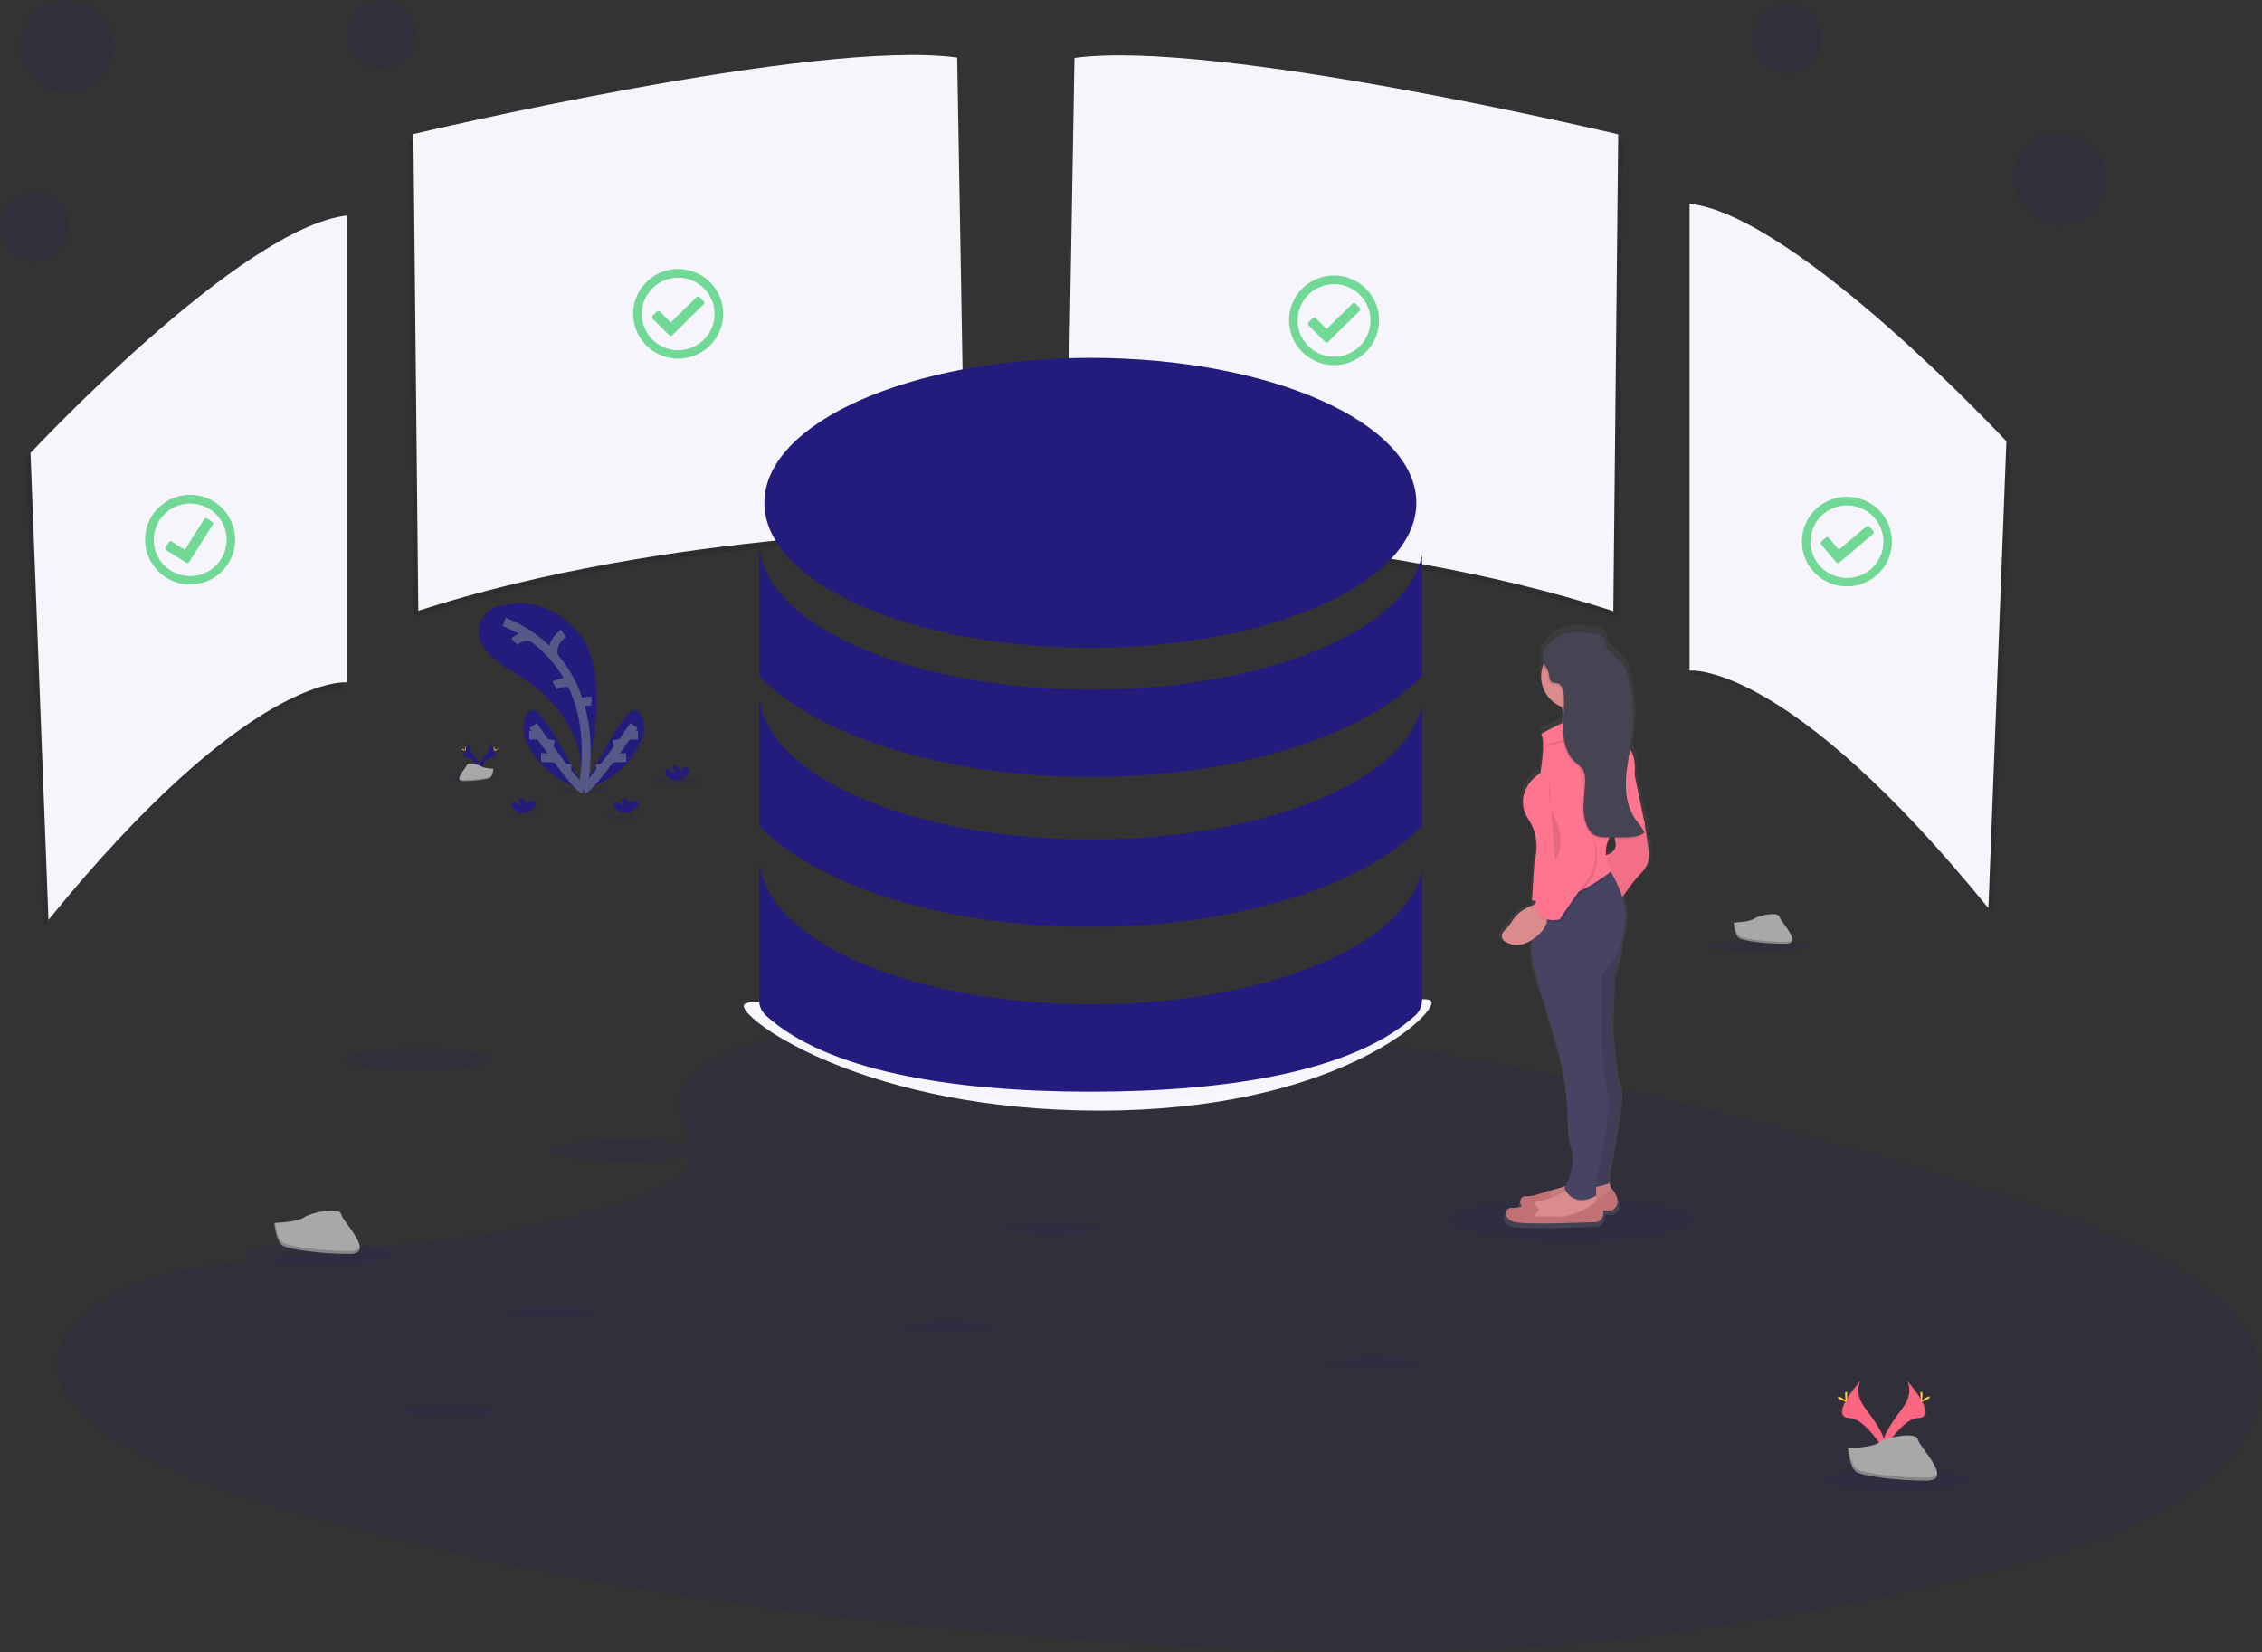 <svg width="256" height="187" viewBox="0 0 256 187" fill="none" xmlns="http://www.w3.org/2000/svg">
<rect x="0" y="0" width="256" height="187" fill="#333333" stroke="none"/>
<g clip-path="url(#clip0)">
<path opacity="0.1" d="M83.502 118.65C91.969 115.332 105.26 114.655 117.358 114.921C155.358 115.75 189.66 123.814 219.329 132.936C230.071 136.24 240.645 139.8 247.618 144.348C261.811 153.605 257.601 166.43 237.866 174.057C231.15 176.652 223.011 178.649 214.653 180.403C199.79 183.54 183.764 186.055 166.898 186.78C154.873 187.29 142.698 186.875 130.743 186.162C97.339 184.163 64.553 179.772 37.072 172.225C25.018 168.922 13.657 164.814 8.695 159.466C3.733 154.118 6.905 147.347 19.214 144.181C24.307 142.873 30.39 142.281 36.349 141.728C45.119 140.911 54.03 140.104 61.944 138.444C70.119 136.728 79.799 133.41 78.181 129.614C76.437 125.539 75.045 121.963 83.502 118.65Z" fill="#241C7D"/>
<path opacity="0.1" d="M122.087 7.281L121.163 60.688C121.163 60.688 154.613 60.688 183.072 69.895L183.628 15.928C183.628 15.928 137.98 5.072 122.087 7.281Z" fill="black"/>
<path d="M121.602 6.556L120.678 59.962C120.678 59.962 154.128 59.962 182.587 69.17L183.143 15.203C183.143 15.203 137.495 4.347 121.602 6.556Z" fill="#F5F5FB"/>
<path opacity="0.1" d="M107.841 7.24L108.765 60.647C108.765 60.647 75.314 60.647 46.855 69.854L46.3 15.901C46.3 15.901 91.947 5.031 107.841 7.24Z" fill="black"/>
<path d="M108.326 6.515L109.25 59.922C109.25 59.922 75.799 59.922 47.341 69.129L46.785 15.176C46.785 15.176 92.433 4.306 108.326 6.515Z" fill="#F5F5FB"/>
<path opacity="0.1" d="M191.702 23.542V76.391C191.702 76.391 202.616 75.102 225.521 103.275L227.555 50.427C227.555 50.427 203.714 24.833 191.702 23.542Z" fill="black"/>
<path d="M191.216 23.059V75.907C191.216 75.907 202.13 74.619 225.035 102.792L227.07 49.944C227.07 49.944 203.229 24.349 191.216 23.059Z" fill="#F5F5FB"/>
<path opacity="0.1" d="M38.82 25.111V77.961C38.82 77.961 27.906 76.673 5.001 104.846L2.969 51.998C2.969 51.998 26.807 26.404 38.82 25.111Z" fill="black"/>
<path d="M39.305 24.386V77.236C39.305 77.236 28.391 75.948 5.486 104.121L3.454 51.273C3.454 51.273 27.293 25.679 39.305 24.386Z" fill="#F5F5FB"/>
<path d="M162.028 113.502C162.028 115.302 150.553 125.706 124.435 125.706C98.316 125.706 84.174 115.665 84.174 113.865C84.174 112.064 98.801 116.523 124.92 116.523C151.038 116.523 162.028 111.699 162.028 113.502Z" fill="#F7F7FD"/>
<path opacity="0.1" d="M76.668 88.706C78.203 88.706 79.447 88.536 79.447 88.326C79.447 88.117 78.203 87.947 76.668 87.947C75.133 87.947 73.888 88.117 73.888 88.326C73.888 88.536 75.133 88.706 76.668 88.706Z" fill="#241C7D"/>
<path opacity="0.1" d="M66.022 89.781C67.558 89.781 68.802 89.611 68.802 89.402C68.802 89.192 67.558 89.022 66.022 89.022C64.487 89.022 63.243 89.192 63.243 89.402C63.243 89.611 64.487 89.781 66.022 89.781Z" fill="#241C7D"/>
<path opacity="0.1" d="M53.488 88.326C55.023 88.326 56.268 88.157 56.268 87.947C56.268 87.737 55.023 87.568 53.488 87.568C51.953 87.568 50.709 87.737 50.709 87.947C50.709 88.157 51.953 88.326 53.488 88.326Z" fill="#241C7D"/>
<path opacity="0.1" d="M70.284 92.734C71.375 92.734 72.258 92.613 72.258 92.463C72.258 92.314 71.375 92.193 70.284 92.193C69.194 92.193 68.31 92.314 68.31 92.463C68.31 92.613 69.194 92.734 70.284 92.734Z" fill="#241C7D"/>
<path opacity="0.1" d="M59.237 92.463C60.327 92.463 61.211 92.342 61.211 92.193C61.211 92.043 60.327 91.922 59.237 91.922C58.146 91.922 57.262 92.043 57.262 92.193C57.262 92.342 58.146 92.463 59.237 92.463Z" fill="#241C7D"/>
<path d="M65.965 89.317C65.965 89.317 69.86 76.589 65.353 71.492C61.982 67.679 58.15 68.126 56.453 68.609C56.009 68.727 55.596 68.939 55.243 69.231C54.891 69.523 54.605 69.888 54.408 70.301C53.809 71.589 53.923 73.684 58.148 76.12C65.227 80.204 65.666 85.808 65.666 85.808L65.965 89.317Z" fill="#241C7D"/>
<path d="M57.054 70.412C57.054 70.412 68.54 73.991 65.964 89.317" stroke="#565987" stroke-miterlimit="10"/>
<path d="M63.763 71.695C63.763 71.695 62.181 72.756 62.683 74.353" stroke="#565987" stroke-miterlimit="10"/>
<path d="M58.206 72.64C58.206 72.64 59.176 71.659 60.347 72.2" stroke="#565987" stroke-miterlimit="10"/>
<path d="M62.758 77.568C62.758 77.568 64.456 76.71 64.895 77.785" stroke="#565987" stroke-miterlimit="10"/>
<path d="M66.947 79.358C66.947 79.358 65.671 79.257 65.649 79.864" stroke="#565987" stroke-miterlimit="10"/>
<path d="M66.122 89.418C66.122 89.418 61.558 80.168 60.301 80.371C59.707 80.467 59.433 81.05 59.307 81.637C59.151 82.395 59.236 83.182 59.55 83.889C60.207 85.368 61.946 88.183 66.122 89.418Z" fill="#241C7D"/>
<path d="M60.333 82.125C60.333 82.125 65.123 89.046 66.049 89.351" stroke="#565987" stroke-miterlimit="10"/>
<path d="M59.899 83.205H61.017" stroke="#565987" stroke-miterlimit="10"/>
<path d="M61.238 85.738L62.989 85.813" stroke="#565987" stroke-miterlimit="10"/>
<path d="M62.305 83.713L62.113 84.621" stroke="#565987" stroke-miterlimit="10"/>
<path d="M64.167 86.48L64.133 87.306" stroke="#565987" stroke-miterlimit="10"/>
<path d="M65.986 89.418C65.986 89.418 70.548 80.168 71.807 80.371C72.404 80.467 72.678 81.05 72.801 81.637C72.956 82.395 72.871 83.182 72.559 83.889C71.902 85.368 70.163 88.183 65.986 89.418Z" fill="#241C7D"/>
<path d="M71.769 82.125C71.769 82.125 66.978 89.046 66.054 89.351" stroke="#565987" stroke-miterlimit="10"/>
<path d="M72.21 83.205H71.092" stroke="#565987" stroke-miterlimit="10"/>
<path d="M70.871 85.738L69.118 85.813" stroke="#565987" stroke-miterlimit="10"/>
<path d="M69.804 83.713L69.996 84.621" stroke="#565987" stroke-miterlimit="10"/>
<path d="M67.941 86.48L67.975 87.306" stroke="#565987" stroke-miterlimit="10"/>
<path d="M58.15 91.579C58.026 91.478 57.935 91.341 57.89 91.187C57.87 91.111 57.877 91.029 57.91 90.957C57.943 90.885 58.001 90.826 58.072 90.791C58.237 90.726 58.417 90.842 58.557 90.958C58.615 91.025 58.686 91.08 58.766 91.119C58.846 91.158 58.934 91.179 59.023 91.183C58.932 91.1 58.864 90.996 58.825 90.88C58.787 90.764 58.779 90.64 58.802 90.52C58.812 90.471 58.833 90.424 58.865 90.385C58.958 90.286 59.125 90.329 59.236 90.407C59.588 90.648 59.685 91.132 59.688 91.559C59.706 91.399 59.706 91.237 59.688 91.076C59.68 90.997 59.693 90.917 59.724 90.844C59.756 90.77 59.805 90.706 59.867 90.656C59.95 90.611 60.044 90.588 60.139 90.591C60.217 90.579 60.297 90.585 60.374 90.606C60.45 90.628 60.521 90.665 60.583 90.716C60.641 90.796 60.67 90.892 60.667 90.991C60.664 91.089 60.628 91.184 60.566 91.26C60.435 91.407 60.28 91.53 60.107 91.625C59.975 91.702 59.863 91.809 59.78 91.936C59.769 91.954 59.761 91.973 59.755 91.992H58.761C58.54 91.881 58.335 91.742 58.15 91.579Z" fill="#241C7D"/>
<path d="M75.54 87.853C75.415 87.752 75.325 87.616 75.28 87.463C75.26 87.386 75.266 87.304 75.3 87.232C75.333 87.159 75.39 87.1 75.462 87.065C75.551 87.047 75.642 87.054 75.728 87.084C75.813 87.114 75.889 87.165 75.947 87.234C76.004 87.302 76.076 87.357 76.156 87.395C76.236 87.433 76.324 87.454 76.413 87.456C76.322 87.374 76.254 87.27 76.215 87.154C76.176 87.038 76.168 86.914 76.192 86.794C76.2 86.745 76.222 86.699 76.255 86.661C76.347 86.562 76.515 86.603 76.626 86.68C76.978 86.922 77.075 87.406 77.077 87.836C77.096 87.675 77.096 87.513 77.077 87.352C77.07 87.273 77.083 87.193 77.114 87.12C77.145 87.046 77.194 86.982 77.257 86.932C77.34 86.887 77.434 86.865 77.528 86.869C77.607 86.857 77.687 86.862 77.764 86.884C77.841 86.906 77.912 86.943 77.972 86.995C78.03 87.074 78.06 87.17 78.057 87.268C78.054 87.366 78.018 87.46 77.955 87.536C77.824 87.683 77.669 87.806 77.497 87.901C77.365 87.979 77.254 88.085 77.169 88.213C77.159 88.23 77.151 88.249 77.145 88.268H76.151C75.93 88.157 75.724 88.017 75.54 87.853Z" fill="#241C7D"/>
<path d="M69.743 91.579C69.619 91.478 69.528 91.341 69.484 91.187C69.464 91.111 69.471 91.029 69.504 90.957C69.537 90.885 69.594 90.826 69.666 90.791C69.833 90.726 70.01 90.842 70.151 90.958C70.208 91.025 70.28 91.08 70.36 91.119C70.44 91.158 70.527 91.179 70.616 91.183C70.526 91.1 70.458 90.996 70.42 90.88C70.382 90.764 70.374 90.64 70.398 90.52C70.405 90.471 70.426 90.424 70.459 90.385C70.551 90.286 70.718 90.329 70.83 90.407C71.181 90.648 71.281 91.132 71.283 91.559C71.301 91.399 71.301 91.237 71.283 91.076C71.276 90.997 71.289 90.917 71.32 90.844C71.351 90.77 71.4 90.706 71.463 90.656C71.577 90.603 71.703 90.581 71.829 90.592C71.954 90.603 72.074 90.645 72.178 90.716C72.237 90.796 72.267 90.892 72.264 90.991C72.261 91.09 72.225 91.184 72.161 91.26C72.031 91.407 71.876 91.531 71.703 91.625C71.572 91.703 71.46 91.81 71.375 91.936C71.366 91.954 71.358 91.973 71.351 91.992H70.359C70.137 91.882 69.93 91.743 69.743 91.579Z" fill="#241C7D"/>
<path d="M53.3 84.049C53.3 84.049 52.928 84.532 53.472 85.257C54.015 85.982 54.466 86.608 54.284 87.065C54.284 87.065 53.462 85.704 52.795 85.685C52.128 85.665 52.572 84.866 53.3 84.049Z" fill="#241C7D"/>
<path opacity="0.1" d="M53.299 84.049C53.267 84.096 53.242 84.147 53.224 84.201C52.572 84.962 52.225 85.675 52.851 85.692C53.435 85.709 54.136 86.751 54.306 87.011C54.301 87.032 54.294 87.052 54.286 87.072C54.286 87.072 53.464 85.711 52.797 85.692C52.13 85.673 52.572 84.866 53.299 84.049Z" fill="black"/>
<path d="M52.615 84.665C52.615 84.836 52.635 84.974 52.659 84.974C52.683 84.974 52.7 84.836 52.7 84.665C52.7 84.493 52.678 84.575 52.654 84.575C52.63 84.575 52.615 84.496 52.615 84.665Z" fill="#FFD037"/>
<path d="M52.378 84.871C52.528 84.953 52.659 85.001 52.671 84.979C52.684 84.957 52.569 84.875 52.429 84.796C52.288 84.716 52.337 84.771 52.327 84.796C52.317 84.82 52.227 84.8 52.378 84.871Z" fill="#FFD037"/>
<path d="M55.274 84.049C55.274 84.049 55.647 84.532 55.102 85.257C54.556 85.982 54.109 86.608 54.291 87.065C54.291 87.065 55.111 85.704 55.781 85.685C56.45 85.665 56.009 84.866 55.274 84.049Z" fill="#241C7D"/>
<path opacity="0.1" d="M55.274 84.049C55.306 84.096 55.332 84.147 55.349 84.201C56.001 84.962 56.348 85.675 55.722 85.692C55.138 85.709 54.44 86.751 54.267 87.011C54.272 87.032 54.279 87.052 54.287 87.072C54.287 87.072 55.106 85.711 55.776 85.692C56.445 85.673 56.009 84.866 55.274 84.049Z" fill="black"/>
<path d="M55.967 84.665C55.967 84.836 55.95 84.974 55.926 84.974C55.902 84.974 55.882 84.836 55.882 84.665C55.882 84.493 55.907 84.575 55.931 84.575C55.955 84.575 55.967 84.496 55.967 84.665Z" fill="#FFD037"/>
<path d="M56.21 84.871C56.059 84.953 55.928 85.001 55.919 84.979C55.909 84.957 56.018 84.875 56.161 84.796C56.304 84.716 56.253 84.771 56.265 84.796C56.278 84.82 56.353 84.8 56.21 84.871Z" fill="#FFD037"/>
<path d="M55.849 87.009C55.849 87.009 54.806 86.978 54.493 86.755C54.18 86.533 52.892 86.272 52.815 86.622C52.737 86.973 51.25 88.398 52.424 88.408C53.598 88.418 55.155 88.225 55.468 88.036C55.781 87.847 55.849 87.009 55.849 87.009Z" fill="#A8A8A8"/>
<path opacity="0.2" d="M52.404 88.282C53.578 88.282 55.135 88.101 55.448 87.91C55.691 87.765 55.78 87.246 55.812 87.007H55.848C55.848 87.007 55.78 87.843 55.468 88.034C55.155 88.225 53.6 88.415 52.424 88.406C52.087 88.406 51.968 88.282 51.975 88.104C52.021 88.215 52.152 88.28 52.404 88.282Z" fill="black"/>
<path opacity="0.1" d="M47.336 121.196C51.986 121.196 55.756 120.641 55.756 119.957C55.756 119.272 51.986 118.717 47.336 118.717C42.685 118.717 38.915 119.272 38.915 119.957C38.915 120.641 42.685 121.196 47.336 121.196Z" fill="#241C7D"/>
<path opacity="0.1" d="M70.856 131.462C75.507 131.462 79.277 130.907 79.277 130.222C79.277 129.538 75.507 128.983 70.856 128.983C66.206 128.983 62.436 129.538 62.436 130.222C62.436 130.907 66.206 131.462 70.856 131.462Z" fill="#241C7D"/>
<path opacity="0.1" d="M36.256 143.141C40.907 143.141 44.677 142.586 44.677 141.902C44.677 141.217 40.907 140.662 36.256 140.662C31.606 140.662 27.836 141.217 27.836 141.902C27.836 142.586 31.606 143.141 36.256 143.141Z" fill="#241C7D"/>
<path opacity="0.1" d="M214.677 168.796C219.328 168.796 223.098 168.241 223.098 167.556C223.098 166.871 219.328 166.316 214.677 166.316C210.026 166.316 206.256 166.871 206.256 167.556C206.256 168.241 210.026 168.796 214.677 168.796Z" fill="#241C7D"/>
<path opacity="0.1" d="M119.106 139.652C122.185 139.652 124.682 139.374 124.682 139.031C124.682 138.688 122.185 138.41 119.106 138.41C116.026 138.41 113.53 138.688 113.53 139.031C113.53 139.374 116.026 139.652 119.106 139.652Z" fill="#241C7D"/>
<path opacity="0.1" d="M198.9 107.753C201.979 107.753 204.476 107.475 204.476 107.132C204.476 106.789 201.979 106.511 198.9 106.511C195.82 106.511 193.324 106.789 193.324 107.132C193.324 107.475 195.82 107.753 198.9 107.753Z" fill="#241C7D"/>
<path opacity="0.1" d="M155.484 154.876C158.564 154.876 161.06 154.598 161.06 154.255C161.06 153.912 158.564 153.634 155.484 153.634C152.405 153.634 149.908 153.912 149.908 154.255C149.908 154.598 152.405 154.876 155.484 154.876Z" fill="#241C7D"/>
<path opacity="0.1" d="M107.356 150.778C110.435 150.778 112.932 150.5 112.932 150.157C112.932 149.814 110.435 149.536 107.356 149.536C104.276 149.536 101.78 149.814 101.78 150.157C101.78 150.5 104.276 150.778 107.356 150.778Z" fill="#241C7D"/>
<path opacity="0.1" d="M62.252 149.166C65.331 149.166 67.828 148.888 67.828 148.545C67.828 148.202 65.331 147.924 62.252 147.924C59.172 147.924 56.676 148.202 56.676 148.545C56.676 148.888 59.172 149.166 62.252 149.166Z" fill="#241C7D"/>
<path opacity="0.1" d="M50.498 160.292C53.577 160.292 56.074 160.014 56.074 159.671C56.074 159.328 53.577 159.05 50.498 159.05C47.418 159.05 44.922 159.328 44.922 159.671C44.922 160.014 47.418 160.292 50.498 160.292Z" fill="#241C7D"/>
<g opacity="0.1">
<path opacity="0.1" d="M123.401 74.283C143.778 74.283 160.296 66.938 160.296 57.877C160.296 48.816 143.778 41.471 123.401 41.471C103.025 41.471 86.507 48.816 86.507 57.877C86.507 66.938 103.025 74.283 123.401 74.283Z" fill="black"/>
<path opacity="0.1" d="M160.936 63.742C159.304 72.297 143.175 79.013 123.515 79.013C103.683 79.013 87.443 72.178 86.051 63.52H85.913V77.461C92.398 84.213 106.756 88.908 123.423 88.908C140.09 88.908 154.448 84.213 160.936 77.461V63.742Z" fill="black"/>
<path opacity="0.1" d="M160.936 80.707C159.304 89.259 143.175 95.977 123.515 95.977C103.683 95.977 87.443 89.143 86.051 80.482H85.913V94.426C92.398 101.178 106.756 105.871 123.423 105.871C140.09 105.871 154.448 101.178 160.936 94.426V80.707Z" fill="black"/>
<path opacity="0.1" d="M160.936 99.365C159.304 107.92 143.175 114.636 123.515 114.636C103.683 114.636 87.443 107.804 86.051 99.143H85.913V114.179C85.912 114.499 85.978 114.816 86.107 115.11C86.236 115.404 86.424 115.667 86.66 115.885C93.451 122.098 107.37 124.531 123.423 124.531C139.477 124.531 153.388 122.098 160.189 115.885C160.425 115.667 160.613 115.404 160.742 115.11C160.871 114.816 160.937 114.499 160.936 114.179V99.365Z" fill="black"/>
</g>
<path d="M123.402 73.317C143.778 73.317 160.296 65.971 160.296 56.91C160.296 47.849 143.778 40.504 123.402 40.504C103.025 40.504 86.507 47.849 86.507 56.91C86.507 65.971 103.025 73.317 123.402 73.317Z" fill="#241C7D"/>
<path d="M160.936 62.776C159.304 71.33 143.175 78.046 123.515 78.046C103.683 78.046 87.443 71.212 86.051 62.553H85.913V76.495C92.398 83.246 106.756 87.942 123.423 87.942C140.09 87.942 154.448 83.246 160.936 76.495V62.776Z" fill="#241C7D"/>
<path d="M160.936 79.74C159.304 88.292 143.175 95.01 123.515 95.01C103.683 95.01 87.443 88.176 86.051 79.515H85.913V93.459C92.398 100.211 106.756 104.904 123.423 104.904C140.09 104.904 154.448 100.211 160.936 93.459V79.74Z" fill="#241C7D"/>
<path d="M160.936 98.398C159.304 106.953 143.175 113.669 123.515 113.669C103.683 113.669 87.443 106.837 86.051 98.176H85.913V113.212C85.912 113.532 85.978 113.849 86.107 114.143C86.236 114.437 86.424 114.701 86.66 114.918C93.451 121.131 107.37 123.565 123.423 123.565C139.477 123.565 153.388 121.131 160.189 114.918C160.425 114.701 160.613 114.437 160.742 114.143C160.871 113.849 160.937 113.532 160.936 113.212V98.398Z" fill="#241C7D"/>
<path opacity="0.1" d="M177.785 140.527C185.42 140.527 191.609 139.417 191.609 138.047C191.609 136.678 185.42 135.568 177.785 135.568C170.15 135.568 163.96 136.678 163.96 138.047C163.96 139.417 170.15 140.527 177.785 140.527Z" fill="#241C7D"/>
<path d="M170.024 106.455C170.722 106.866 171.818 107.134 173.198 106.25L173.186 108.21C173.283 109.553 174.952 114.452 174.952 114.452L176.128 118.48C176.972 121.327 177.408 124.279 177.421 127.248C177.421 128.229 177.513 129.244 177.797 130.007C178.425 131.699 177.554 133.874 177.174 134.676C176.537 134.891 175.889 135.072 175.233 135.22C175.175 135.234 175.117 135.252 175.061 135.273V135.261C175.061 135.261 173.295 135.959 172.51 135.863C171.925 135.793 171.559 136.52 172.025 137.054C171.644 137.17 171.248 137.222 170.851 137.209C170.065 137.112 169.672 138.456 171.144 138.84C172.616 139.224 180.957 138.84 180.957 138.84C181.191 138.723 181.38 138.532 181.493 138.296C181.606 138.061 181.638 137.795 181.583 137.54L182.626 137.496C182.626 137.496 184.098 136.824 182.626 135L182.546 135.058L182.233 134.135V132.89C182.233 132.89 184.098 123.949 183.508 122.903C182.919 121.856 182.606 116.457 182.606 116.457L182.812 110.609C183.344 109.517 183.615 107.801 183.753 106.46C183.954 105.821 184.08 105.161 184.129 104.493C184.154 104.176 184.173 103.848 184.185 103.505C184.193 102.752 184.072 102.003 183.826 101.291C184.492 100.307 185.236 99.378 186.05 98.512C186.389 98.198 186.647 97.807 186.801 97.372C186.955 96.937 187.001 96.472 186.935 96.016L186.45 92.751L185.272 87.193C185.42 85.648 185.097 84.759 184.738 84.257C184.823 83.756 184.903 83.258 184.964 82.756C185.223 80.577 185.107 78.371 184.619 76.231C184.45 75.487 184.217 74.721 183.69 74.155C183.096 73.512 182.131 73.123 181.908 72.285C181.876 72.071 181.831 71.859 181.772 71.652C181.556 71.103 180.877 70.903 180.28 70.83C179.218 70.702 177.683 70.605 176.662 71.021C175.766 71.416 175.028 72.098 174.566 72.959C174.336 73.313 174.25 73.74 174.324 74.155C174.36 74.299 174.416 74.438 174.491 74.566C174.151 75.484 174.188 76.499 174.594 77.39C175 78.281 175.742 78.977 176.659 79.327C176.684 79.402 176.705 79.474 176.722 79.544C176.767 79.716 176.8 79.892 176.819 80.069C176.8 80.407 176.778 80.748 176.764 81.088L176.727 81.226C175.883 81.599 175.06 82.016 174.261 82.478C174.848 83.343 174.161 86.992 174.161 86.992C172.689 87.855 171.219 90.064 172.788 92.369C174.358 94.674 173.475 97.168 173.475 97.168L173.232 100.924L173.184 101.675H173.201L173.184 101.96H173.225V102.267C172.536 102.521 171.527 103.029 170.928 103.971C170.644 104.433 170.299 104.855 169.902 105.225C169.81 105.304 169.738 105.404 169.692 105.517C169.647 105.629 169.629 105.751 169.641 105.872C169.653 105.992 169.694 106.109 169.761 106.21C169.827 106.312 169.917 106.396 170.024 106.455ZM181.871 96.48C181.812 95.83 181.933 95.176 182.221 94.59H182.914C182.935 94.743 182.963 94.894 182.999 95.044C183.198 95.902 182.403 96.306 181.871 96.48Z" fill="url(#paint0_linear)"/>
<path d="M182.066 133.695L182.444 134.824L181.217 136.046L177.157 136.998L174.23 136.716L174.419 135.681C174.474 135.459 174.591 135.256 174.755 135.095C174.918 134.934 175.124 134.821 175.348 134.768C176.56 134.488 178.845 133.845 179.328 132.953L182.066 133.695Z" fill="#DB8B8B"/>
<path opacity="0.1" d="M182.066 133.695L182.444 134.824L181.217 136.046L177.157 136.998L174.23 136.716L174.419 135.681C174.474 135.459 174.591 135.256 174.755 135.095C174.918 134.934 175.124 134.821 175.348 134.768C176.56 134.488 178.845 133.845 179.328 132.953L182.066 133.695Z" fill="black"/>
<path d="M175.173 136.423L175.741 135.672L175.173 134.799C175.173 134.799 173.476 135.483 172.719 135.389C171.962 135.295 171.586 136.612 173.003 136.989C174.419 137.366 182.444 136.989 182.444 136.989C182.444 136.989 183.861 136.329 182.444 134.541L181.217 135.483C181.217 135.483 179.139 136.612 178.101 136.423H175.173Z" fill="#C17174"/>
<path d="M172.627 138.023L175.554 138.306L179.614 137.363L180.841 136.14L180.742 135.843L180.601 135.423L180.463 135.012L177.72 134.26C177.581 134.485 177.391 134.675 177.165 134.814C176.274 135.42 174.679 135.858 173.74 136.075C173.7 136.085 173.661 136.097 173.624 136.111C173.441 136.169 173.275 136.269 173.138 136.404C172.975 136.564 172.859 136.766 172.804 136.989L172.627 138.023Z" fill="#DB8B8B"/>
<path opacity="0.1" d="M172.627 138.023L175.554 138.306L179.614 137.364L180.841 136.141L180.742 135.844L179.614 136.706C179.614 136.706 177.536 137.835 176.498 137.646H173.568L174.135 136.895L173.626 136.112C173.443 136.17 173.277 136.27 173.141 136.404C172.977 136.564 172.861 136.767 172.806 136.989L172.627 138.023Z" fill="black"/>
<path d="M173.567 137.74L174.135 136.989L173.567 136.117C173.567 136.117 171.87 136.8 171.113 136.706C170.356 136.612 169.98 137.929 171.397 138.306C172.813 138.683 180.838 138.306 180.838 138.306C180.838 138.306 182.255 137.646 180.838 135.86L179.611 136.8C179.611 136.8 177.533 137.929 176.495 137.74H173.567Z" fill="#C17174"/>
<path d="M175.927 83.174C175.927 83.174 180.46 83.657 179.808 81.763C179.621 81.229 179.573 80.657 179.667 80.1C179.784 79.41 180.057 78.756 180.467 78.189L176.218 78.846C176.474 79.27 176.668 79.728 176.795 80.206C177.293 82.202 175.927 83.174 175.927 83.174Z" fill="#DB8B8B"/>
<path d="M183.671 104.616C183.671 104.616 183.577 108.662 182.633 110.639L182.444 116.378C182.444 116.378 182.725 121.646 183.293 122.68C183.86 123.715 182.066 132.465 182.066 132.465V133.971C182.066 133.971 179.044 135.099 178.185 133.782L179.034 122.586L178.656 107.064L183.671 104.616Z" fill="#474463"/>
<path opacity="0.1" d="M183.671 104.616C183.671 104.616 183.577 108.662 182.633 110.639L182.444 116.378C182.444 116.378 182.725 121.646 183.293 122.68C183.86 123.715 182.066 132.465 182.066 132.465V133.971C182.066 133.971 179.044 135.099 178.185 133.782L179.034 122.586L178.656 107.064L183.671 104.616Z" fill="black"/>
<path d="M185.559 91.642L186.126 93.147L186.611 96.344C186.674 96.79 186.63 97.245 186.482 97.671C186.334 98.096 186.086 98.481 185.76 98.792C184.627 99.921 183.116 102.272 183.116 102.272L181.324 96.91C181.324 96.91 183.116 96.627 182.832 95.404C182.549 94.181 182.646 91.924 182.646 91.924L185.559 91.642Z" fill="#FF748E"/>
<path opacity="0.05" d="M185.58 91.62L186.145 93.125L186.63 96.325C186.694 96.77 186.651 97.225 186.503 97.65C186.356 98.076 186.108 98.46 185.782 98.771C184.646 99.899 183.138 102.253 183.138 102.253L181.331 96.883C181.331 96.883 183.126 96.6 182.842 95.378C182.558 94.155 182.653 91.895 182.653 91.895L185.58 91.62Z" fill="black"/>
<path opacity="0.1" d="M177.167 134.823C178.379 136.723 180.264 135.645 180.599 135.432L180.46 135.021L177.72 134.26C177.582 134.489 177.393 134.682 177.167 134.823Z" fill="black"/>
<path d="M173.378 108.294C173.473 109.611 175.076 114.408 175.076 114.408L176.209 118.357C177.019 121.149 177.438 124.039 177.453 126.946C177.424 127.861 177.547 128.774 177.814 129.65C178.571 131.721 177.06 134.541 177.06 134.541C178.382 136.895 180.647 135.295 180.647 135.295V133.789C180.647 133.789 182.442 125.604 181.969 124.005C181.496 122.405 181.309 118.079 181.309 118.079V110.269C182.821 108.767 183.74 106.774 183.899 104.653C183.921 104.343 183.941 104.019 183.953 103.686C184.028 101.564 182.57 99.075 182.013 98.188C181.877 97.973 181.789 97.852 181.789 97.852L173.453 101.149H173.434V101.475V102.185L173.378 108.294Z" fill="#474463"/>
<path opacity="0.1" d="M176.211 78.846C176.466 79.27 176.661 79.728 176.788 80.206C177.25 80.381 177.742 80.461 178.235 80.443C178.728 80.425 179.213 80.308 179.66 80.1C179.777 79.41 180.05 78.756 180.46 78.189L176.211 78.846Z" fill="black"/>
<path d="M178.101 80.257C180.134 80.257 181.782 78.615 181.782 76.589C181.782 74.563 180.134 72.92 178.101 72.92C176.067 72.92 174.419 74.563 174.419 76.589C174.419 78.615 176.067 80.257 178.101 80.257Z" fill="#DB8B8B"/>
<path opacity="0.1" d="M173.378 102.178H173.42C177.378 102.99 182.35 98.879 182.35 98.879C182.216 98.655 182.101 98.421 182.005 98.178C181.869 97.963 181.782 97.843 181.782 97.843L173.446 101.139L173.424 101.467L173.378 102.178Z" fill="black"/>
<path d="M174.418 83.08C174.418 83.08 179.706 79.88 181.403 81.197L183.766 84.208C183.766 84.208 185.277 84.68 184.995 87.7L186.128 93.157L182.732 94.003C182.732 94.003 180.751 95.885 182.357 98.614C182.357 98.614 177.351 102.753 173.383 101.905L173.667 97.485C173.667 97.485 174.515 95.037 173.007 92.78C171.498 90.523 172.912 88.358 174.329 87.512C174.324 87.502 174.983 83.925 174.418 83.08Z" fill="#FF748E"/>
<path d="M174.135 102.272C174.135 102.272 172.151 102.649 171.207 104.155C170.935 104.607 170.602 105.021 170.218 105.385C170.132 105.463 170.065 105.56 170.023 105.668C169.982 105.777 169.966 105.894 169.977 106.009C169.989 106.125 170.027 106.236 170.09 106.334C170.152 106.432 170.237 106.514 170.337 106.574C171.086 107.023 172.306 107.299 173.851 106.035C176.507 103.872 174.135 102.272 174.135 102.272Z" fill="#DB8B8B"/>
<path opacity="0.1" d="M177.062 84.868C177.062 84.868 178.949 84.679 179.422 89.571C179.895 94.462 180.649 95.593 180.649 95.593C180.649 95.593 181.122 98.133 179.987 99.638C178.852 101.144 176.684 104.343 176.684 104.343C176.684 104.343 174.324 105 173.851 102.652L176.779 97.195C176.779 97.195 177.249 95.312 176.116 93.995C174.984 92.678 174.135 83.925 177.062 84.868Z" fill="black"/>
<path d="M176.873 84.585C176.873 84.585 178.76 84.397 179.233 89.29C179.706 94.184 180.46 95.31 180.46 95.31C180.46 95.31 180.945 97.85 179.801 99.356C178.656 100.861 176.507 104.061 176.507 104.061C176.507 104.061 174.147 104.718 173.674 102.369L176.602 96.912C176.602 96.912 177.075 95.03 175.939 93.713C174.804 92.396 173.946 83.645 176.873 84.585Z" fill="#FF748E"/>
<path opacity="0.1" d="M175.314 88.113C175.314 88.113 175.127 91.03 175.976 92.63C176.825 94.23 176.825 96.298 175.976 97.427" fill="black"/>
<path opacity="0.1" d="M174.843 84.537C174.843 84.537 175.598 83.785 177.771 83.691C179.944 83.597 180.885 82.939 180.885 82.939" fill="black"/>
<path opacity="0.1" d="M180.094 71.847C180.669 71.918 181.323 72.113 181.53 72.65C181.586 72.854 181.631 73.061 181.663 73.271C181.876 74.092 182.805 74.479 183.378 75.103C183.882 75.658 184.105 76.407 184.27 77.14C184.74 79.237 184.853 81.397 184.602 83.532C184.418 85.09 184.04 86.627 183.936 88.193C183.831 89.759 184.023 91.41 184.881 92.727C185.252 93.292 185.74 93.79 186.002 94.418C185.461 94.856 184.714 94.919 184.016 94.943C183.207 94.97 182.395 94.97 181.578 94.943C181.151 94.96 180.726 94.871 180.341 94.684C180.069 94.511 179.845 94.273 179.691 93.991C179.226 93.205 179.109 92.26 179.128 91.349C179.148 90.438 179.293 89.532 179.31 88.618C179.359 88.12 179.247 87.619 178.993 87.188C178.758 86.916 178.493 86.673 178.202 86.463C177.191 85.569 176.844 84.138 176.81 82.792C176.776 81.446 176.999 80.1 176.885 78.759C176.841 78.234 176.643 77.604 176.126 77.502C175.963 77.496 175.8 77.475 175.641 77.439C175.226 77.28 175.267 76.698 175.156 76.27C175.022 75.787 174.61 75.417 174.494 74.933C174.222 73.795 175.677 72.435 176.63 72.034C177.584 71.632 179.073 71.722 180.094 71.847Z" fill="black"/>
<path d="M180.189 71.659C180.764 71.729 181.418 71.925 181.625 72.464C181.682 72.667 181.726 72.874 181.758 73.082C181.971 73.904 182.9 74.291 183.473 74.914C183.977 75.47 184.2 76.219 184.365 76.951C184.835 79.051 184.947 81.214 184.695 83.35C184.513 84.909 184.135 86.446 184.03 88.014C183.926 89.583 184.118 91.228 184.976 92.546C185.347 93.113 185.835 93.609 186.097 94.237C185.556 94.677 184.809 94.737 184.111 94.762C183.302 94.787 182.49 94.787 181.673 94.762C181.246 94.779 180.821 94.691 180.436 94.505C180.164 94.332 179.94 94.092 179.786 93.809C179.32 93.024 179.204 92.079 179.223 91.168C179.243 90.257 179.388 89.351 179.405 88.44C179.405 87.942 179.376 87.415 179.088 87.009C178.854 86.737 178.588 86.494 178.297 86.284C177.286 85.39 176.939 83.959 176.905 82.613C176.871 81.267 177.094 79.921 176.98 78.58C176.936 78.056 176.737 77.425 176.221 77.323C176.058 77.317 175.895 77.296 175.736 77.261C175.321 77.101 175.362 76.519 175.251 76.091C175.117 75.608 174.705 75.24 174.589 74.755C174.317 73.617 175.772 72.256 176.725 71.855C177.678 71.454 179.175 71.533 180.189 71.659Z" fill="#464353"/>
<path d="M31.054 138.415C31.054 138.415 33.654 138.335 34.435 137.779C35.216 137.223 38.432 136.559 38.626 137.45C38.82 138.342 42.531 141.882 39.596 141.907C36.661 141.931 32.781 141.45 31.997 140.976C31.214 140.503 31.054 138.415 31.054 138.415Z" fill="#A8A8A8"/>
<path opacity="0.2" d="M39.65 141.59C36.717 141.614 32.834 141.136 32.053 140.662C31.459 140.299 31.221 139.004 31.141 138.405H31.054C31.054 138.405 31.219 140.493 32 140.966C32.781 141.44 36.664 141.919 39.599 141.897C40.445 141.897 40.736 141.59 40.721 141.145C40.603 141.423 40.28 141.59 39.65 141.59Z" fill="black"/>
<path d="M196.193 104.425C196.193 104.425 197.976 104.37 198.514 103.988C199.053 103.606 201.258 103.152 201.391 103.763C201.524 104.375 204.073 106.806 202.058 106.823C200.042 106.84 197.379 106.508 196.843 106.185C196.307 105.861 196.193 104.425 196.193 104.425Z" fill="#A8A8A8"/>
<path opacity="0.2" d="M202.094 106.61C200.081 106.624 197.416 106.296 196.88 105.972C196.47 105.73 196.307 104.834 196.254 104.423H196.193C196.193 104.423 196.307 105.856 196.843 106.182C197.379 106.508 200.045 106.835 202.058 106.82C202.64 106.82 202.841 106.61 202.829 106.303C202.749 106.491 202.528 106.605 202.094 106.61Z" fill="black"/>
<path opacity="0.1" d="M7.589 10.454C10.486 10.454 12.835 8.114 12.835 5.227C12.835 2.34 10.486 0 7.589 0C4.691 0 2.343 2.34 2.343 5.227C2.343 8.114 4.691 10.454 7.589 10.454Z" fill="#241C7D"/>
<path opacity="0.1" d="M233.146 25.437C236.043 25.437 238.392 23.097 238.392 20.21C238.392 17.323 236.043 14.983 233.146 14.983C230.248 14.983 227.9 17.323 227.9 20.21C227.9 23.097 230.248 25.437 233.146 25.437Z" fill="#241C7D"/>
<path opacity="0.1" d="M3.881 29.526C6.024 29.526 7.761 27.795 7.761 25.659C7.761 23.524 6.024 21.793 3.881 21.793C1.737 21.793 0 23.524 0 25.659C0 27.795 1.737 29.526 3.881 29.526Z" fill="#241C7D"/>
<path opacity="0.1" d="M43.171 7.777C45.314 7.777 47.052 6.045 47.052 3.91C47.052 1.775 45.314 0.043 43.171 0.043C41.028 0.043 39.291 1.775 39.291 3.91C39.291 6.045 41.028 7.777 43.171 7.777Z" fill="#241C7D"/>
<path opacity="0.1" d="M202.274 8.26C204.417 8.26 206.154 6.529 206.154 4.393C206.154 2.258 204.417 0.527 202.274 0.527C200.131 0.527 198.393 2.258 198.393 4.393C198.393 6.529 200.131 8.26 202.274 8.26Z" fill="#241C7D"/>
<path d="M215.763 156.208C215.763 156.208 216.734 157.474 215.315 159.386C213.896 161.297 212.724 162.909 213.197 164.101C213.197 164.101 215.339 160.553 217.078 160.502C218.817 160.452 217.68 158.344 215.763 156.208Z" fill="#FC6681"/>
<path opacity="0.1" d="M215.763 156.208C215.848 156.331 215.914 156.465 215.96 156.607C217.658 158.598 218.569 160.456 216.93 160.502C215.407 160.546 213.581 163.26 213.142 163.946C213.156 163.999 213.174 164.05 213.195 164.101C213.195 164.101 215.336 160.553 217.075 160.502C218.814 160.452 217.679 158.344 215.763 156.208Z" fill="black"/>
<path d="M217.568 157.822C217.568 158.267 217.517 158.629 217.456 158.629C217.395 158.629 217.344 158.267 217.344 157.822C217.344 157.377 217.408 157.58 217.468 157.58C217.529 157.58 217.568 157.375 217.568 157.822Z" fill="#FFD037"/>
<path d="M218.189 158.354C217.796 158.566 217.461 158.695 217.422 158.641C217.384 158.588 217.689 158.371 218.08 158.158C218.47 157.945 218.322 158.1 218.349 158.158C218.376 158.216 218.582 158.141 218.189 158.354Z" fill="#FFD037"/>
<path d="M210.631 156.208C210.631 156.208 209.661 157.474 211.08 159.386C212.499 161.297 213.67 162.909 213.197 164.101C213.197 164.101 211.053 160.553 209.317 160.502C207.58 160.452 208.713 158.344 210.631 156.208Z" fill="#FC6681"/>
<path opacity="0.1" d="M210.632 156.208C210.547 156.331 210.48 156.465 210.433 156.607C208.735 158.598 207.825 160.456 209.463 160.502C210.986 160.546 212.814 163.26 213.251 163.946C213.236 163.997 213.219 164.05 213.2 164.101C213.2 164.101 211.056 160.553 209.319 160.502C207.583 160.452 208.713 158.344 210.632 156.208Z" fill="black"/>
<path d="M208.825 157.822C208.825 158.267 208.876 158.629 208.939 158.629C209.002 158.629 209.05 158.267 209.05 157.822C209.05 157.377 208.987 157.58 208.924 157.58C208.861 157.58 208.825 157.375 208.825 157.822Z" fill="#FFD037"/>
<path d="M208.206 158.354C208.599 158.566 208.934 158.695 208.97 158.641C209.007 158.588 208.706 158.371 208.313 158.158C207.92 157.945 208.071 158.1 208.046 158.158C208.022 158.216 207.813 158.141 208.206 158.354Z" fill="#FFD037"/>
<path d="M209.135 163.936C209.135 163.936 211.852 163.852 212.669 163.272C213.486 162.692 216.848 161.998 217.052 162.929C217.255 163.859 221.131 167.561 218.065 167.585C215 167.609 210.94 167.102 210.125 166.619C209.31 166.135 209.135 163.936 209.135 163.936Z" fill="#A8A8A8"/>
<path opacity="0.2" d="M218.121 167.262C215.053 167.286 210.996 166.778 210.178 166.295C209.557 165.918 209.308 164.562 209.225 163.936H209.135C209.135 163.936 209.308 166.111 210.125 166.614C210.942 167.117 215 167.61 218.065 167.581C218.951 167.581 219.256 167.259 219.239 166.795C219.118 167.08 218.778 167.257 218.121 167.262Z" fill="black"/>
<path opacity="0.7" d="M76.75 30.442C75.743 30.442 74.758 30.739 73.92 31.297C73.083 31.855 72.43 32.647 72.044 33.575C71.659 34.502 71.558 35.522 71.755 36.507C71.951 37.491 72.436 38.395 73.149 39.105C73.861 39.815 74.768 40.298 75.756 40.494C76.744 40.69 77.768 40.589 78.699 40.205C79.63 39.821 80.425 39.171 80.985 38.336C81.544 37.502 81.843 36.52 81.843 35.517C81.843 34.171 81.307 32.88 80.352 31.928C79.396 30.977 78.101 30.442 76.75 30.442ZM76.75 31.425C77.566 31.425 78.363 31.666 79.041 32.118C79.719 32.569 80.247 33.211 80.559 33.962C80.871 34.712 80.953 35.538 80.794 36.335C80.635 37.132 80.242 37.864 79.665 38.439C79.089 39.013 78.354 39.404 77.554 39.563C76.755 39.721 75.926 39.64 75.172 39.329C74.419 39.018 73.775 38.492 73.322 37.816C72.869 37.14 72.627 36.346 72.627 35.534C72.627 34.444 73.061 33.399 73.835 32.629C74.608 31.858 75.656 31.425 76.75 31.425ZM79.634 34.096L79.171 33.629C79.148 33.606 79.121 33.587 79.091 33.575C79.061 33.562 79.028 33.555 78.996 33.555C78.963 33.555 78.931 33.562 78.901 33.575C78.871 33.587 78.844 33.606 78.821 33.629L75.911 36.503L74.684 35.261C74.661 35.237 74.634 35.219 74.604 35.206C74.574 35.193 74.542 35.187 74.509 35.187C74.476 35.187 74.444 35.193 74.414 35.206C74.384 35.219 74.357 35.237 74.334 35.261L73.869 35.722C73.845 35.745 73.827 35.772 73.814 35.802C73.801 35.831 73.794 35.864 73.794 35.896C73.794 35.929 73.801 35.961 73.814 35.991C73.827 36.021 73.845 36.048 73.869 36.07L75.736 37.945C75.759 37.969 75.786 37.987 75.816 38C75.846 38.013 75.878 38.019 75.911 38.019C75.944 38.019 75.976 38.013 76.006 38C76.036 37.987 76.063 37.969 76.085 37.945L79.634 34.437C79.657 34.414 79.676 34.387 79.689 34.357C79.701 34.327 79.708 34.295 79.708 34.263C79.708 34.23 79.701 34.198 79.689 34.168C79.676 34.138 79.657 34.111 79.634 34.089V34.096Z" fill="#3ACC6C"/>
<path opacity="0.7" d="M20.366 56.135C19.385 56.362 18.494 56.873 17.805 57.605C17.116 58.336 16.66 59.255 16.494 60.244C16.329 61.233 16.461 62.25 16.875 63.164C17.289 64.079 17.965 64.85 18.819 65.382C19.673 65.913 20.666 66.181 21.672 66.151C22.678 66.121 23.653 65.794 24.473 65.212C25.293 64.63 25.921 63.819 26.279 62.881C26.637 61.944 26.707 60.921 26.482 59.944C26.333 59.293 26.055 58.678 25.667 58.134C25.278 57.59 24.785 57.128 24.217 56.775C23.649 56.421 23.016 56.182 22.355 56.072C21.695 55.963 21.018 55.984 20.366 56.135ZM20.589 57.102C21.384 56.917 22.216 56.971 22.98 57.258C23.744 57.545 24.405 58.051 24.88 58.713C25.354 59.374 25.622 60.161 25.647 60.974C25.672 61.788 25.455 62.59 25.022 63.279C24.59 63.969 23.961 64.516 23.217 64.849C22.473 65.183 21.645 65.289 20.84 65.153C20.035 65.018 19.289 64.648 18.695 64.09C18.102 63.531 17.688 62.81 17.506 62.017C17.264 60.958 17.451 59.846 18.029 58.925C18.607 58.004 19.527 57.349 20.589 57.102ZM24.001 59.059L23.443 58.701C23.416 58.684 23.386 58.672 23.354 58.666C23.322 58.66 23.289 58.661 23.257 58.669C23.226 58.676 23.196 58.689 23.169 58.708C23.143 58.727 23.121 58.751 23.104 58.779L20.921 62.23L19.444 61.299C19.417 61.282 19.386 61.27 19.354 61.264C19.322 61.258 19.29 61.259 19.258 61.266C19.226 61.273 19.196 61.287 19.17 61.306C19.144 61.325 19.121 61.349 19.105 61.377L18.753 61.932C18.735 61.96 18.723 61.99 18.717 62.022C18.712 62.054 18.712 62.086 18.72 62.118C18.727 62.15 18.741 62.179 18.759 62.206C18.779 62.232 18.803 62.254 18.83 62.271L21.071 63.68C21.099 63.698 21.13 63.71 21.162 63.716C21.194 63.722 21.227 63.721 21.259 63.714C21.291 63.707 21.321 63.693 21.348 63.674C21.374 63.655 21.397 63.63 21.413 63.602L24.081 59.39C24.099 59.363 24.111 59.333 24.117 59.301C24.123 59.269 24.122 59.237 24.115 59.205C24.108 59.174 24.095 59.144 24.076 59.117C24.058 59.091 24.034 59.069 24.006 59.052L24.001 59.059Z" fill="#3ACC6C"/>
<path opacity="0.7" d="M150.982 31.176C149.975 31.176 148.99 31.474 148.153 32.032C147.315 32.589 146.662 33.382 146.277 34.309C145.891 35.236 145.79 36.257 145.987 37.241C146.183 38.226 146.669 39.13 147.381 39.84C148.093 40.549 149.001 41.033 149.989 41.228C150.977 41.424 152.001 41.324 152.931 40.94C153.862 40.556 154.658 39.905 155.217 39.071C155.777 38.236 156.076 37.255 156.076 36.251C156.076 34.905 155.539 33.614 154.584 32.663C153.629 31.711 152.333 31.176 150.982 31.176ZM150.982 32.16C151.798 32.16 152.595 32.401 153.273 32.852C153.951 33.304 154.479 33.945 154.792 34.696C155.104 35.447 155.185 36.273 155.026 37.069C154.867 37.866 154.474 38.598 153.898 39.173C153.321 39.748 152.587 40.139 151.787 40.297C150.987 40.456 150.158 40.374 149.404 40.063C148.651 39.752 148.007 39.226 147.554 38.55C147.101 37.875 146.859 37.081 146.859 36.268C146.859 35.178 147.294 34.133 148.067 33.363C148.84 32.593 149.889 32.16 150.982 32.16ZM153.866 34.83L153.403 34.364C153.38 34.34 153.353 34.322 153.323 34.309C153.293 34.296 153.261 34.29 153.228 34.29C153.196 34.29 153.163 34.296 153.133 34.309C153.103 34.322 153.076 34.34 153.054 34.364L150.143 37.237L148.914 36.002C148.891 35.979 148.864 35.96 148.834 35.947C148.804 35.935 148.771 35.928 148.739 35.928C148.706 35.928 148.674 35.935 148.644 35.947C148.614 35.96 148.587 35.979 148.564 36.002L148.101 36.469C148.078 36.491 148.059 36.518 148.046 36.548C148.033 36.578 148.027 36.61 148.027 36.643C148.027 36.675 148.033 36.707 148.046 36.737C148.059 36.767 148.078 36.794 148.101 36.817L149.969 38.692C149.991 38.715 150.018 38.734 150.048 38.746C150.078 38.759 150.111 38.766 150.143 38.766C150.176 38.766 150.208 38.759 150.238 38.746C150.268 38.734 150.295 38.715 150.318 38.692L153.866 35.183C153.89 35.16 153.908 35.133 153.921 35.103C153.934 35.074 153.94 35.041 153.94 35.009C153.94 34.977 153.934 34.944 153.921 34.914C153.908 34.885 153.89 34.858 153.866 34.835V34.83Z" fill="#3ACC6C"/>
<path opacity="0.7" d="M209.416 56.239C208.412 56.161 207.408 56.382 206.529 56.873C205.651 57.364 204.939 58.104 204.482 58.998C204.026 59.892 203.846 60.901 203.965 61.898C204.084 62.894 204.496 63.833 205.151 64.596C205.805 65.359 206.672 65.911 207.641 66.183C208.61 66.455 209.639 66.435 210.597 66.125C211.554 65.815 212.398 65.229 213.022 64.441C213.645 63.653 214.02 62.698 214.1 61.698C214.152 61.033 214.073 60.364 213.866 59.73C213.659 59.096 213.329 58.508 212.894 58.001C212.459 57.494 211.928 57.077 211.331 56.775C210.734 56.473 210.084 56.291 209.416 56.239ZM209.339 57.218C210.153 57.279 210.93 57.579 211.573 58.081C212.215 58.582 212.694 59.263 212.948 60.035C213.202 60.808 213.22 61.639 213 62.422C212.78 63.205 212.331 63.906 211.711 64.435C211.091 64.964 210.328 65.297 209.517 65.394C208.706 65.49 207.886 65.344 207.158 64.975C206.431 64.606 205.83 64.03 205.431 63.32C205.033 62.61 204.855 61.798 204.92 60.987C204.961 60.451 205.108 59.927 205.353 59.447C205.597 58.967 205.935 58.54 206.345 58.19C206.755 57.84 207.231 57.574 207.745 57.407C208.258 57.24 208.8 57.176 209.339 57.218ZM212.007 60.103L211.58 59.603C211.559 59.578 211.534 59.557 211.505 59.542C211.476 59.527 211.445 59.518 211.412 59.515C211.38 59.513 211.348 59.516 211.317 59.526C211.286 59.536 211.257 59.553 211.233 59.574L208.111 62.215L206.981 60.888C206.961 60.863 206.935 60.842 206.906 60.827C206.877 60.812 206.846 60.802 206.813 60.8C206.78 60.797 206.747 60.801 206.716 60.811C206.685 60.821 206.657 60.838 206.632 60.859L206.13 61.285C206.105 61.305 206.085 61.331 206.07 61.359C206.055 61.388 206.046 61.42 206.043 61.452C206.041 61.484 206.045 61.517 206.055 61.547C206.065 61.578 206.082 61.606 206.103 61.63L207.818 63.643C207.839 63.668 207.864 63.689 207.893 63.704C207.921 63.719 207.953 63.728 207.985 63.731C208.018 63.733 208.05 63.73 208.081 63.72C208.112 63.71 208.14 63.694 208.165 63.672L211.977 60.449C212.003 60.428 212.023 60.403 212.038 60.374C212.053 60.346 212.063 60.314 212.065 60.282C212.068 60.25 212.064 60.217 212.054 60.187C212.044 60.156 212.028 60.127 212.007 60.103Z" fill="#3ACC6C"/>
</g>
<defs>
<linearGradient id="paint0_linear" x1="178.301" y1="139.011" x2="178.301" y2="70.709" gradientUnits="userSpaceOnUse">
<stop stop-color="#808080" stop-opacity="0.25"/>
<stop offset="0.54" stop-color="#808080" stop-opacity="0.12"/>
<stop offset="1" stop-color="#808080" stop-opacity="0.1"/>
</linearGradient>
<clipPath id="clip0">
<rect width="256" height="187" fill="white"/>
</clipPath>
</defs>
</svg>
